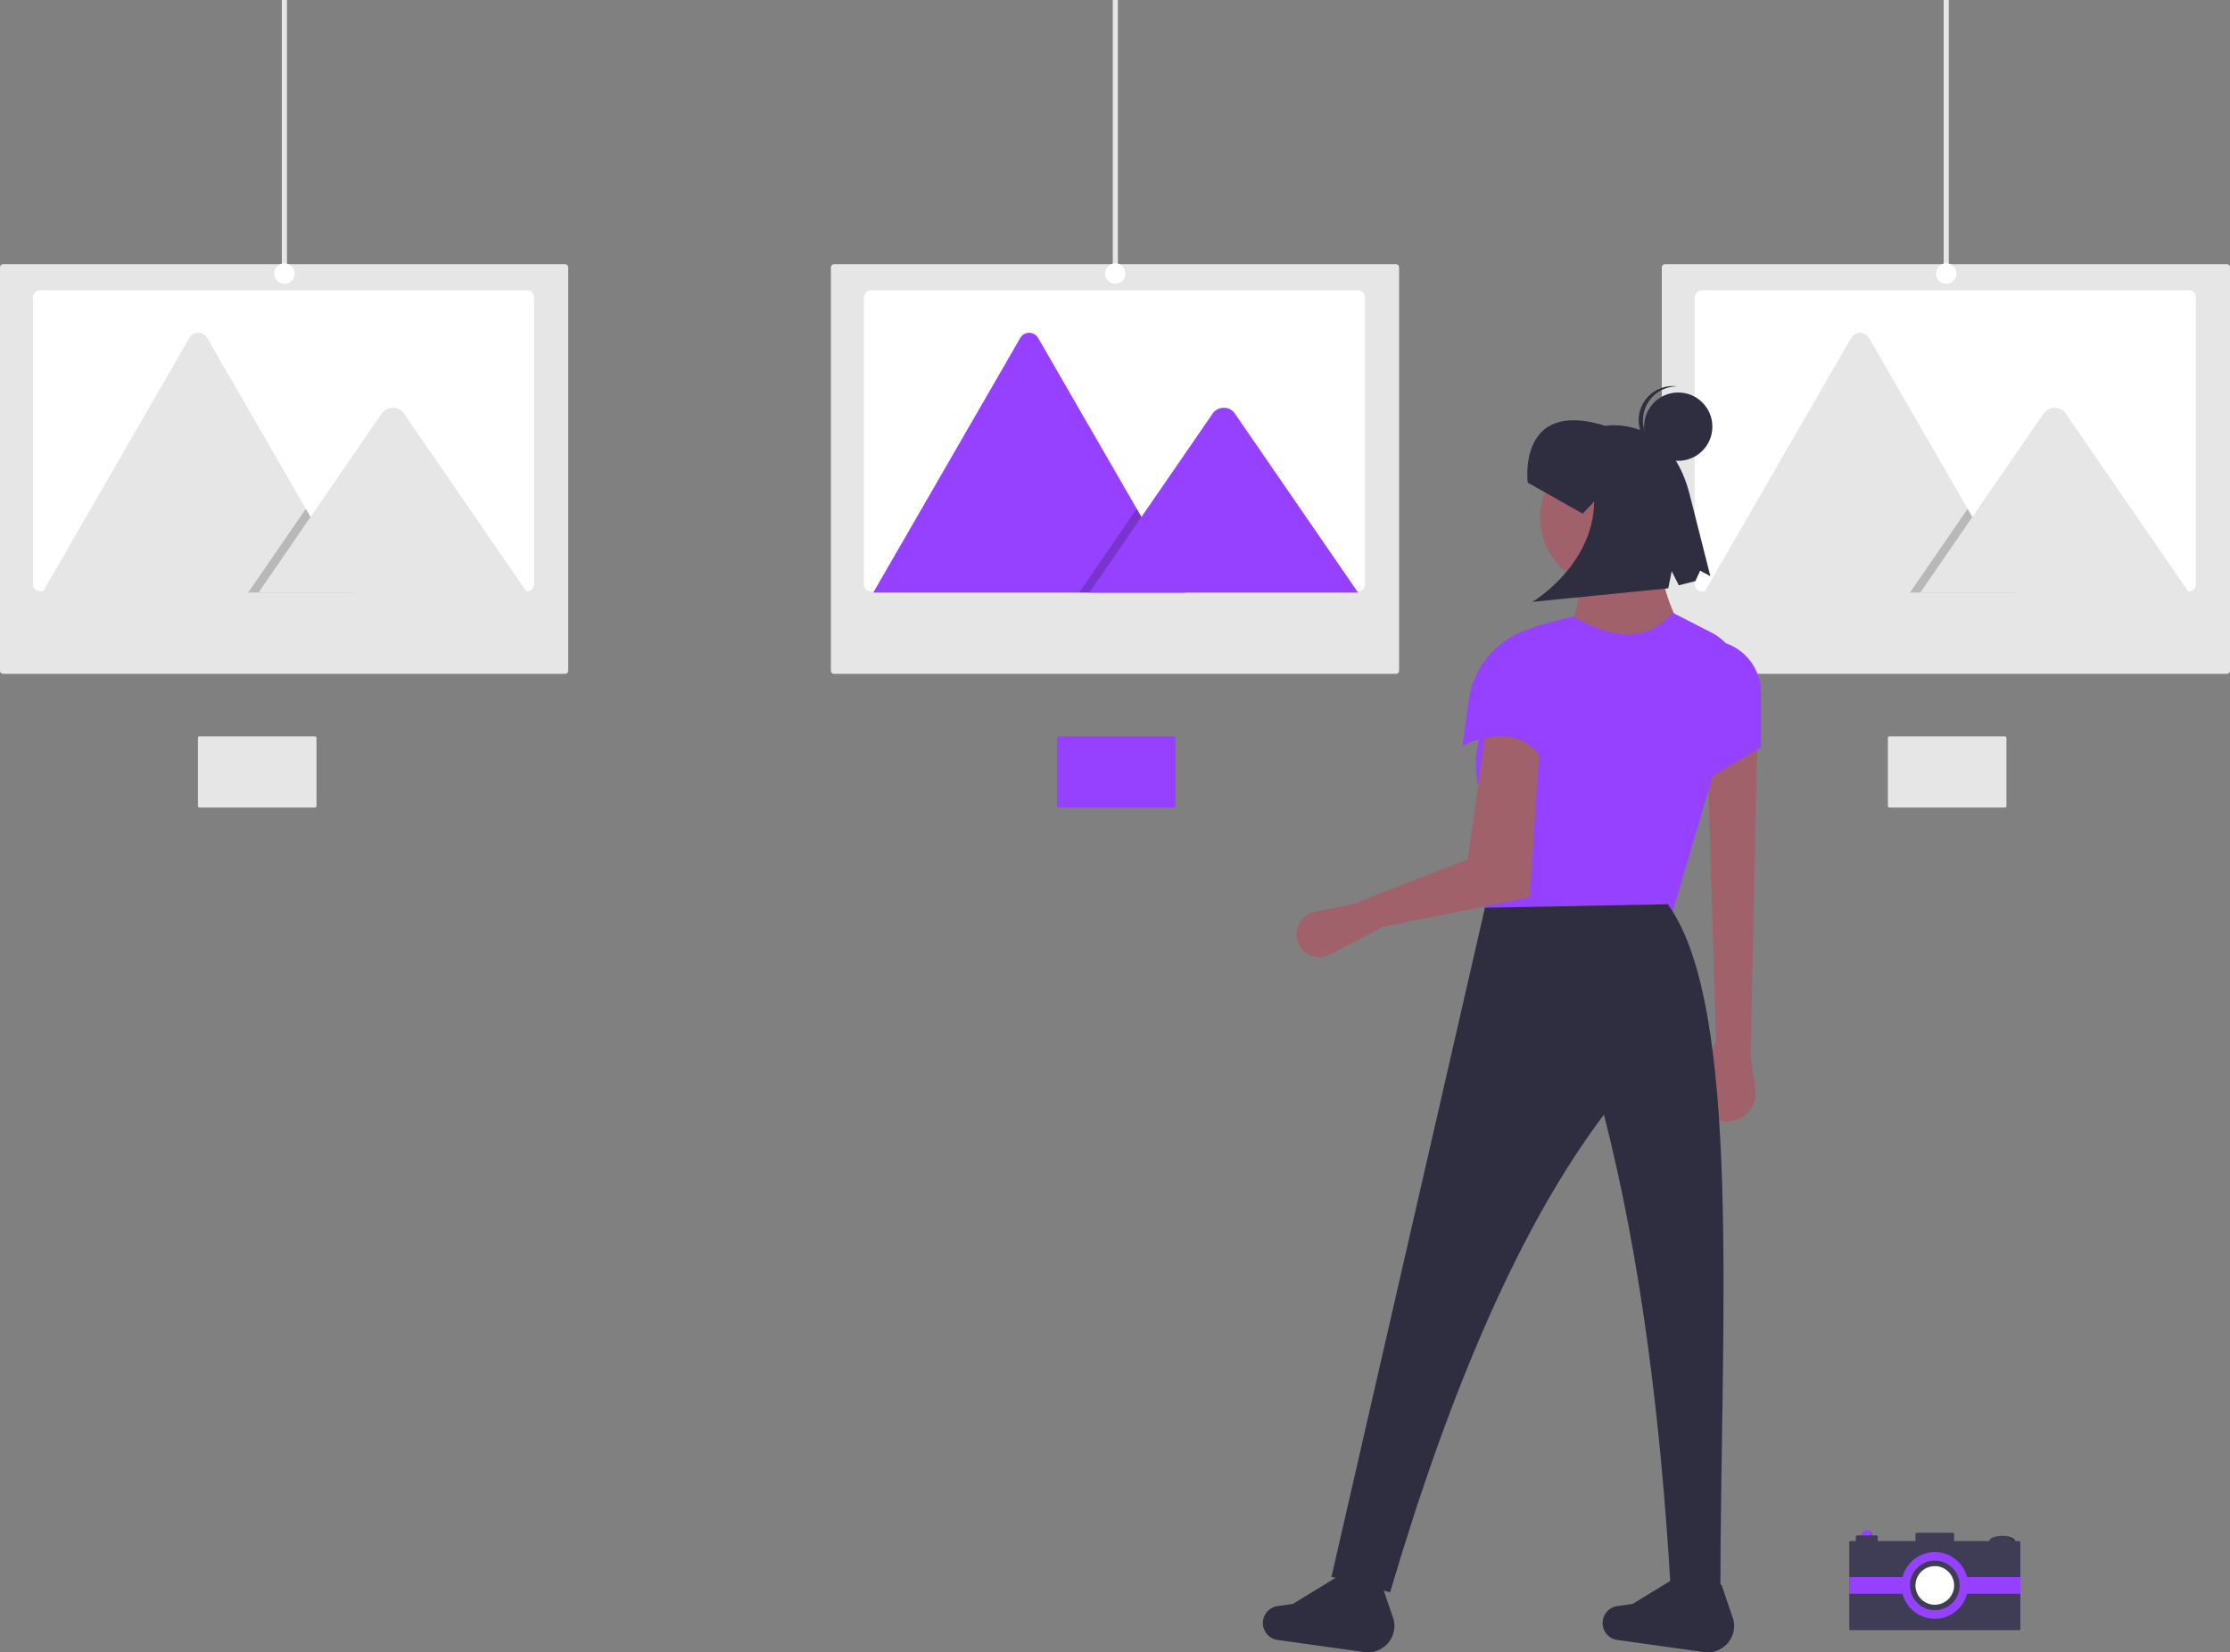 <svg id="fe1bd44d-772d-49e6-8ede-d714f2b892c4" data-name="Layer 1" xmlns="http://www.w3.org/2000/svg" width="872.246" height="646.294" viewBox="0 0 872.246 646.294"><rect x="0" y="0" width="872.246" height="646.294" fill="#808080" stroke="none"/><circle cx="730.182" cy="600.552" r="2.059" fill="#9641ff"/><path d="M894.928,725.541a2.057,2.057,0,0,1-2.253,3.387,2.058,2.058,0,1,0,2.253-3.387Z" transform="translate(-163.877 -126.853)" opacity="0.2" style="isolation:isolate"/><ellipse cx="783.124" cy="602.783" rx="5.063" ry="2.059" fill="#3f3d56"/><path d="M947.001,727.577q-.261,0-.515.011c2.554.105,4.548.982,4.548,2.049s-1.994,1.944-4.548,2.049q.254.01.515.011c2.796,0,5.063-.922,5.063-2.059S949.797,727.577,947.001,727.577Z" transform="translate(-163.877 -126.853)" opacity="0.2" style="isolation:isolate"/><path d="M953.608,729.636H928.21v-2.746a.515.515,0,0,0-.515-.515H913.622a.515.515,0,0,0-.515.515v2.746H898.349v-1.716a.515.515,0,0,0-.515-.515h-7.551a.515.515,0,0,0-.515.515v1.716h-2.059a.514.514,0,0,0-.515.513v33.809a.514.514,0,0,0,.513.515H953.608a.514.514,0,0,0,.515-.513V730.151a.514.514,0,0,0-.513-.515Z" transform="translate(-163.877 -126.853)" fill="#3f3d56"/><rect x="723.317" y="616.856" width="66.929" height="6.521" fill="#9641ff"/><circle cx="756.782" cy="620.116" r="13.043" fill="#9641ff"/><circle cx="756.782" cy="620.116" r="9.706" fill="#3f3d56"/><path d="M928.21,746.969a7.503,7.503,0,0,1-.613,2.981,7.402,7.402,0,0,1-.815,1.436,7.551,7.551,0,1,1-10.54-10.54,7.4,7.4,0,0,1,1.436-.815,7.552,7.552,0,0,1,10.532,6.938Z" transform="translate(-163.877 -126.853)" fill="#fff"/><rect x="110.246" width="2" height="187" fill="#e6e6e6"/><path d="M165.084,230.203a1.208,1.208,0,0,0-1.207,1.207V389.204a1.208,1.208,0,0,0,1.207,1.207H384.916a1.208,1.208,0,0,0,1.207-1.207V231.41a1.208,1.208,0,0,0-1.207-1.207Z" transform="translate(-163.877 -126.853)" fill="#e6e6e6"/><path d="M372.778,243.224V355.361a2.822,2.822,0,0,1-2.821,2.823h-190.361a2.38,2.38,0,0,1-.405-.031,2.821,2.821,0,0,1-2.419-2.792V243.224a2.822,2.822,0,0,1,2.821-2.823h190.361a2.822,2.822,0,0,1,2.823,2.821Z" transform="translate(-163.877 -126.853)" fill="#fff"/><path d="M302.427,358.634H180.922a2.477,2.477,0,0,1-.454-.036l57.466-99.54a4.024,4.024,0,0,1,7.004,0l38.567,66.799,1.848,3.196Z" transform="translate(-163.877 -126.853)" fill="#e6e6e6"/><polygon points="138.55 231.781 97.066 231.781 117.43 202.2 118.896 200.069 119.629 199.004 121.477 202.2 138.55 231.781" opacity="0.2" style="isolation:isolate"/><path d="M370.081,358.634H264.989l20.365-29.581,1.466-2.131,26.537-38.549a5.37,5.37,0,0,1,7.971-.477,4.797,4.797,0,0,1,.382.477Z" transform="translate(-163.877 -126.853)" fill="#e6e6e6"/><circle cx="111.246" cy="107" r="4" fill="#fff"/><rect x="435.246" width="2" height="187" fill="#e6e6e6"/><path d="M490.084,230.203a1.208,1.208,0,0,0-1.207,1.207V389.204a1.208,1.208,0,0,0,1.207,1.207H709.916a1.208,1.208,0,0,0,1.207-1.207V231.41a1.208,1.208,0,0,0-1.207-1.207Z" transform="translate(-163.877 -126.853)" fill="#e6e6e6"/><path d="M697.778,243.224V355.361a2.822,2.822,0,0,1-2.821,2.823h-190.361a2.38,2.38,0,0,1-.405-.031,2.821,2.821,0,0,1-2.419-2.792V243.224a2.822,2.822,0,0,1,2.821-2.823h190.361a2.822,2.822,0,0,1,2.823,2.821Z" transform="translate(-163.877 -126.853)" fill="#fff"/><path d="M627.427,358.634H505.922a2.477,2.477,0,0,1-.454-.036l57.466-99.54a4.024,4.024,0,0,1,7.004,0l38.567,66.799,1.848,3.196Z" transform="translate(-163.877 -126.853)" fill="#9641ff"/><polygon points="463.55 231.781 422.066 231.781 442.43 202.2 443.896 200.069 444.629 199.004 446.477 202.2 463.55 231.781" opacity="0.2" style="isolation:isolate"/><path d="M695.081,358.634H589.989l20.365-29.581,1.466-2.131,26.537-38.549a5.37,5.37,0,0,1,7.971-.477,4.797,4.797,0,0,1,.382.477Z" transform="translate(-163.877 -126.853)" fill="#9641ff"/><circle cx="436.246" cy="107" r="4" fill="#fff"/><rect x="760.246" width="2" height="187" fill="#e6e6e6"/><path d="M815.084,230.203a1.208,1.208,0,0,0-1.207,1.207V389.204a1.208,1.208,0,0,0,1.207,1.207h219.832a1.208,1.208,0,0,0,1.207-1.207V231.41a1.208,1.208,0,0,0-1.207-1.207Z" transform="translate(-163.877 -126.853)" fill="#e6e6e6"/><path d="M1022.778,243.224V355.361a2.822,2.822,0,0,1-2.821,2.823h-190.361a2.38,2.38,0,0,1-.405-.031,2.821,2.821,0,0,1-2.419-2.792V243.224a2.822,2.822,0,0,1,2.821-2.823h190.361a2.822,2.822,0,0,1,2.823,2.821Z" transform="translate(-163.877 -126.853)" fill="#fff"/><path d="M952.427,358.634H830.922a2.477,2.477,0,0,1-.454-.036l57.466-99.54a4.024,4.024,0,0,1,7.004,0l38.567,66.799,1.848,3.196Z" transform="translate(-163.877 -126.853)" fill="#e6e6e6"/><polygon points="788.55 231.781 747.066 231.781 767.43 202.2 768.896 200.069 769.629 199.004 771.477 202.2 788.55 231.781" opacity="0.2" style="isolation:isolate"/><path d="M1020.081,358.634H914.989l20.365-29.581,1.466-2.131,26.537-38.549a5.37,5.37,0,0,1,7.971-.477,4.797,4.797,0,0,1,.382.477Z" transform="translate(-163.877 -126.853)" fill="#e6e6e6"/><circle cx="761.246" cy="107" r="4" fill="#fff"/><path d="M848.583,539.903l1.868,12.763a11.286,11.286,0,0,1-12.727,12.812h0a11.286,11.286,0,0,1-8.968-15.245l6.337-16.401-3.373-110.621,19.561-7.42Z" transform="translate(-163.877 -126.853)" fill="#a0616a"/><circle cx="629.395" cy="202.601" r="26.981" fill="#a0616a"/><path d="M825.649,380.042l-49.914-2.024c5.542-12.136,7.74-23.875,5.396-35.075h33.051C812.444,353.506,817.241,366.188,825.649,380.042Z" transform="translate(-163.877 -126.853)" fill="#a0616a"/><path d="M817.555,485.267l-73.522,5.396,2.673-41.546c-8.473-20.153-7.12-34.706,2.853-44.347l.903-14.037a21.531,21.531,0,0,1,15.907-19.413l12.739-3.418c16.495,9.663,29.645,9.531,39.122-1.349l15.162,7.766a20.34,20.34,0,0,1,10.943,20.35Z" transform="translate(-163.877 -126.853)" fill="#9641ff"/><path d="M704.91,489.314l-20.753,10.895a8.946,8.946,0,0,1-10.874-2.011h0a8.946,8.946,0,0,1,4.923-14.675l14.563-2.979L737.962,463.008l7.42-52.612,20.91,5.396-4.047,62.056Z" transform="translate(-163.877 -126.853)" fill="#a0616a"/><path d="M852.63,419.164,829.696,432.655l-1.349-53.961,3.954-1.349a20.328,20.328,0,0,1,20.328,20.328Z" transform="translate(-163.877 -126.853)" fill="#9641ff"/><path d="M836.778,750.015l-19.501-3.051c-3.937-66.628-11.869-128.83-26.029-184.128-32.745,43.391-60.195,107.341-83.64,186.841l-22.934-6.071,60.032-261.713,71.499-1.349C845.447,520.582,836.886,644.233,836.778,750.015Z" transform="translate(-163.877 -126.853)" fill="#2f2e41"/><path d="M697.481,773.043l-33.884-4.75a6.681,6.681,0,0,1-5.518-8.374v0a6.681,6.681,0,0,1,5.49-4.854l6.021-.87,19.038-11.627,15.748,4.2,4.67,13.781A10.368,10.368,0,0,1,697.481,773.043Z" transform="translate(-163.877 -126.853)" fill="#2f2e41"/><path d="M830.361,773.043l-33.884-4.75a6.681,6.681,0,0,1-5.518-8.374v0a6.681,6.681,0,0,1,5.49-4.854l6.021-.87,19.038-11.627,15.748,4.2,4.67,13.781A10.368,10.368,0,0,1,830.361,773.043Z" transform="translate(-163.877 -126.853)" fill="#2f2e41"/><path d="M770.339,429.282c-6.133-13.481-16.723-18.703-34.4-10.792l2.383-17.578a34.154,34.154,0,0,1,24.597-28.289h0Z" transform="translate(-163.877 -126.853)" fill="#9641ff"/><path d="M761.43,315.61s-4.245-33.033,30.388-22.201c0,0,24.735-4.538,32.846,26.401l8.213,32.432-4.003-2.179-1.866,4.079-6.486,1.643-2.776-5.509-1.343,6.69-53.127,5.296s23.795-14.072,24.172-39.292L782.916,327.76Z" transform="translate(-163.877 -126.853)" fill="#2f2e41"/><circle cx="656.422" cy="166.88" r="13.359" fill="#2f2e41"/><path d="M806.534,290.462a13.348,13.348,0,0,1,13.353-12.486c-.276-.035-.549-.078-.831-.096a13.359,13.359,0,0,0-1.714,26.663c.281.018.558.011.836.012A13.348,13.348,0,0,1,806.534,290.462Z" transform="translate(-163.877 -126.853)" fill="#2f2e41"/><path d="M287.677,415.521v26.532a.668.668,0,0,1-.668.668H241.969a.562.562,0,0,1-.096-.007.667.667,0,0,1-.572-.661V415.521a.668.668,0,0,1,.668-.668H287.009a.668.668,0,0,1,.668.668Z" transform="translate(-163.877 -126.853)" fill="#e6e6e6"/><path d="M623.677,415.521v26.532a.668.668,0,0,1-.668.668H577.969a.562.562,0,0,1-.096-.007.667.667,0,0,1-.572-.661V415.521a.668.668,0,0,1,.668-.668H623.009a.668.668,0,0,1,.668.668Z" transform="translate(-163.877 -126.853)" fill="#9641ff"/><path d="M948.677,415.521v26.532a.668.668,0,0,1-.668.668H902.969a.562.562,0,0,1-.096-.007.667.667,0,0,1-.572-.661V415.521a.668.668,0,0,1,.668-.668H948.009a.668.668,0,0,1,.668.668Z" transform="translate(-163.877 -126.853)" fill="#e6e6e6"/></svg>